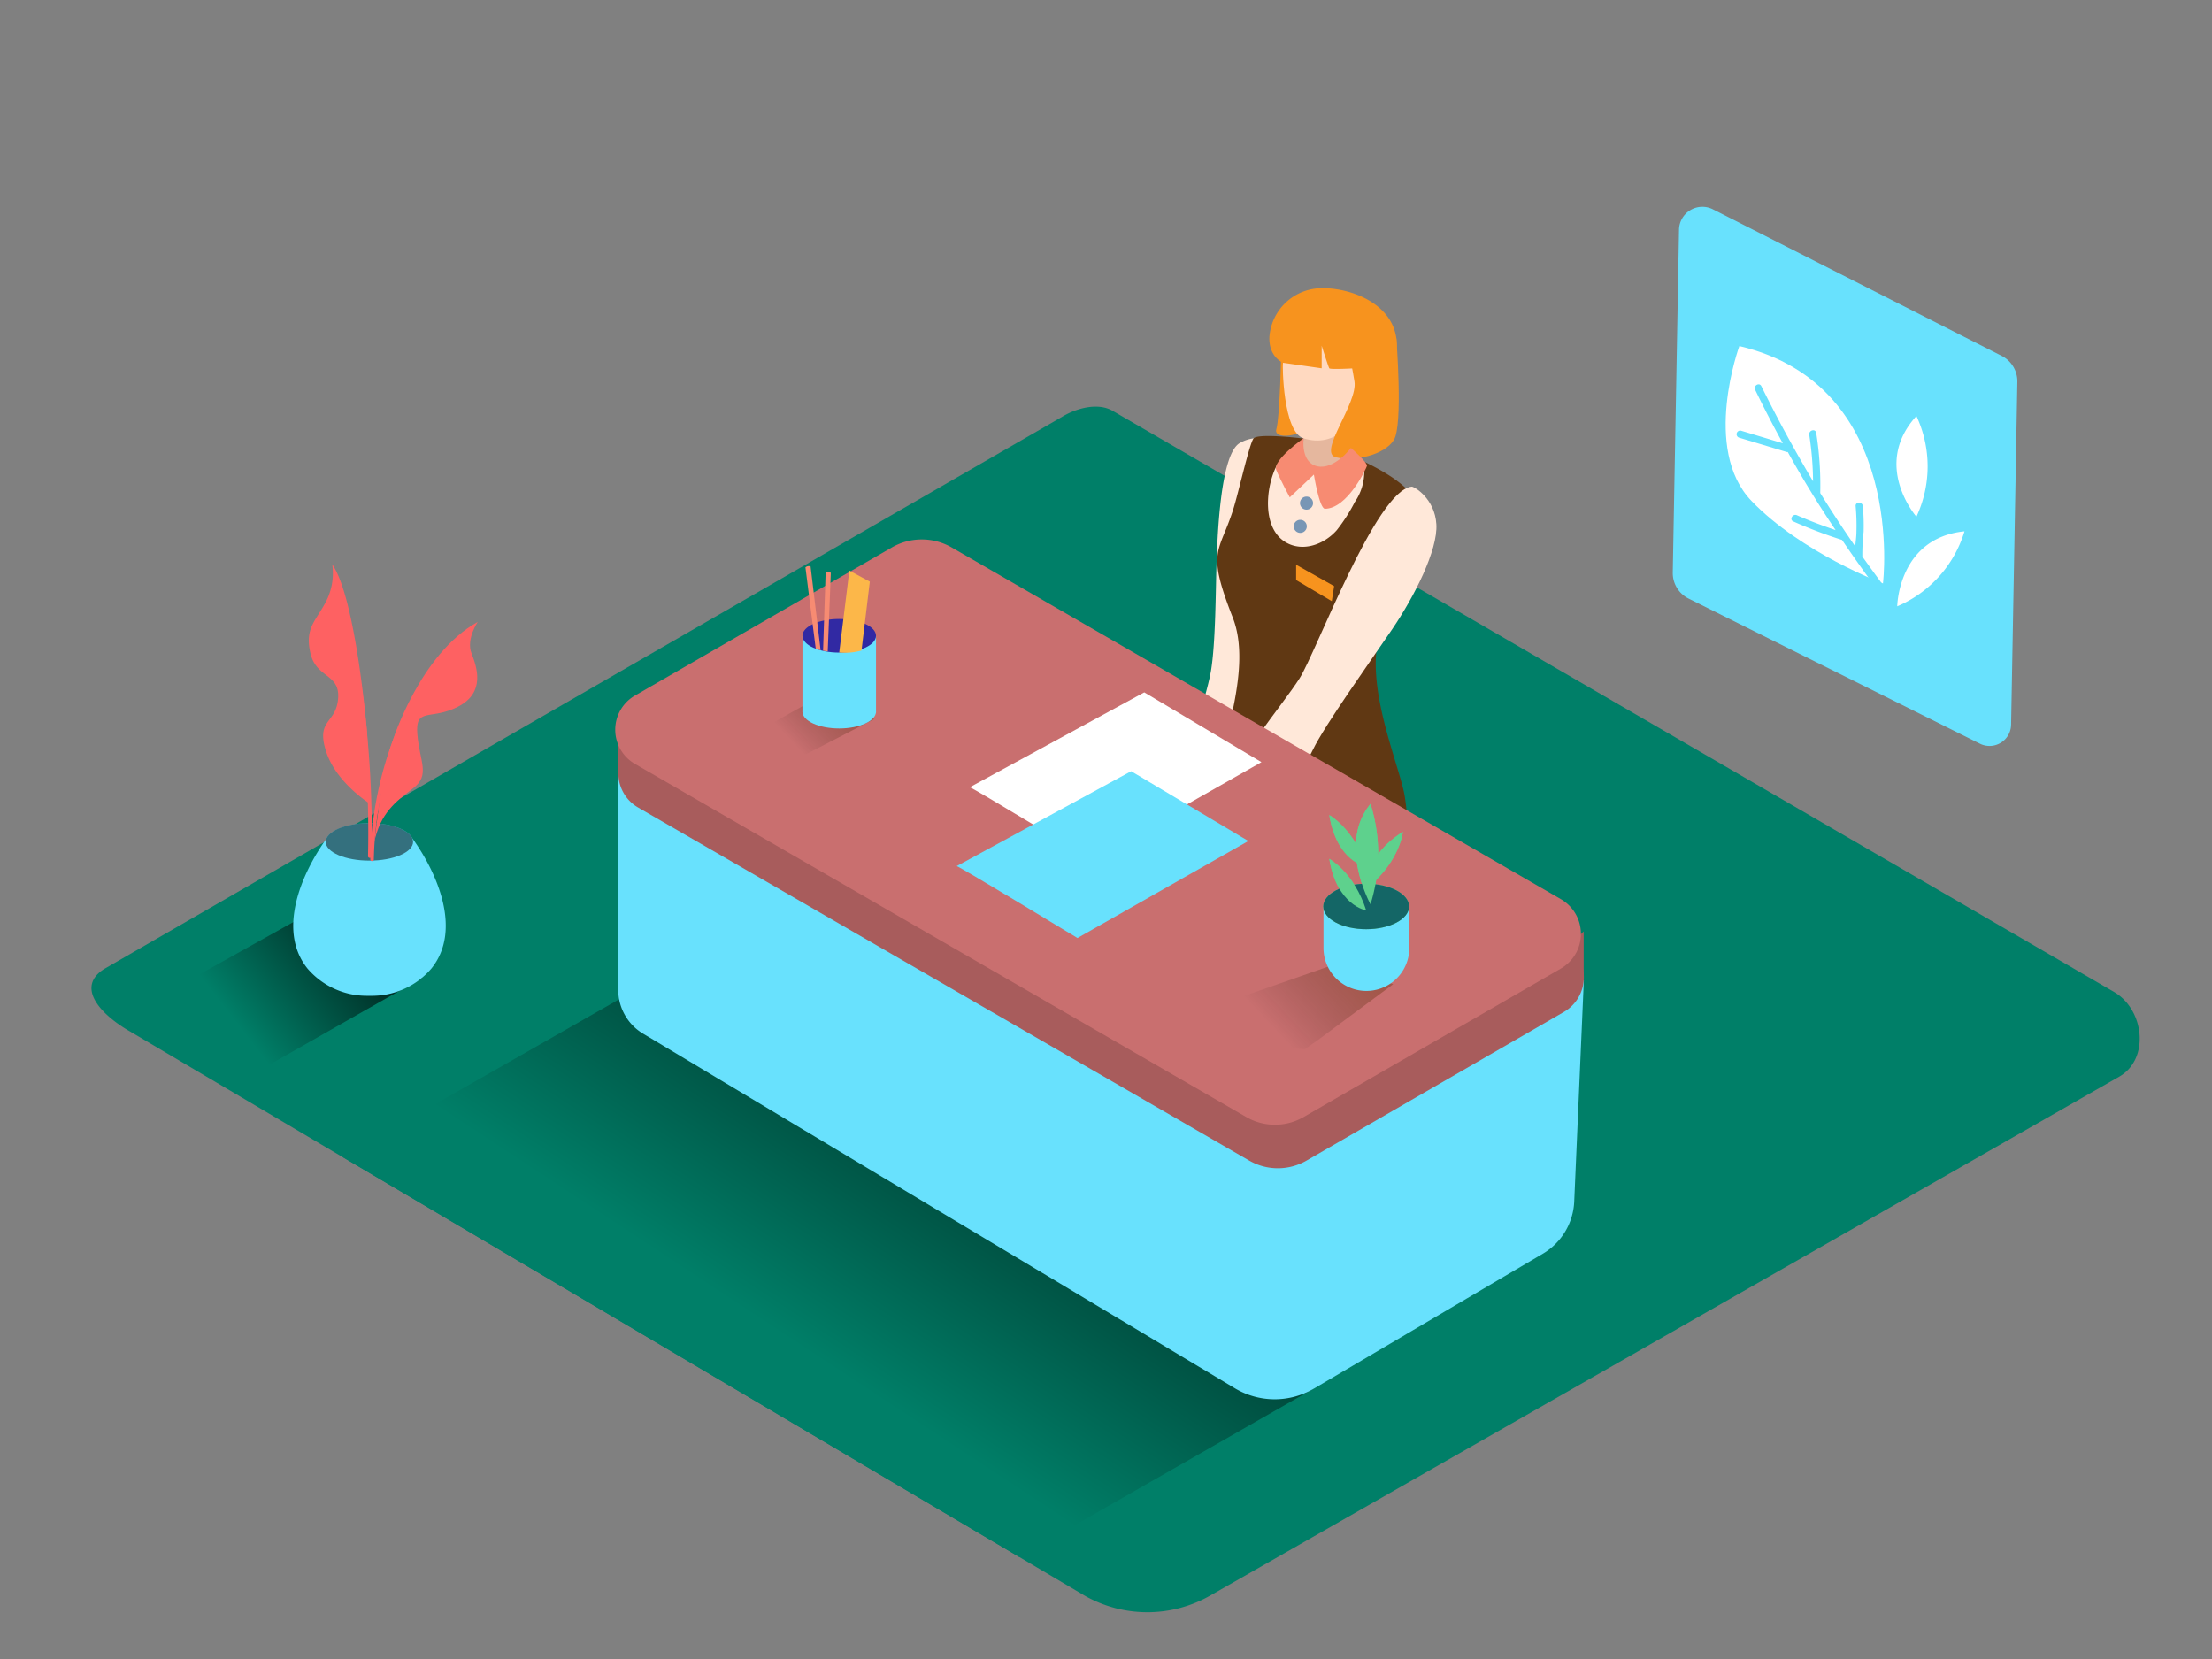 <svg id="Layer_2" data-name="Layer 2" xmlns="http://www.w3.org/2000/svg" xmlns:xlink="http://www.w3.org/1999/xlink" viewBox="0 0 400 300"><rect x="0" y="0" width="400" height="300" fill="#808080" stroke="none"/><defs><linearGradient id="linear-gradient" x1="142.06" y1="241.85" x2="177.55" y2="187.94" gradientUnits="userSpaceOnUse"><stop offset="0" stop-color="#007f68"/><stop offset="1" stop-color="#003128"/></linearGradient><linearGradient id="linear-gradient-2" x1="43.07" y1="185.44" x2="62.84" y2="170.16" xlink:href="#linear-gradient"/><linearGradient id="linear-gradient-3" x1="229.26" y1="185" x2="242.58" y2="172.47" gradientUnits="userSpaceOnUse"><stop offset="0" stop-opacity="0"/><stop offset="0.99" stop-color="#552800"/></linearGradient><linearGradient id="linear-gradient-4" x1="143.52" y1="134.52" x2="152.07" y2="126.48" xlink:href="#linear-gradient-3"/></defs><title>PP</title><path d="M196.24,288.6,23.74,186.65c-5.49-3.08-10.2-8.15-4.85-11.46L192,75.41c2.6-1.61,6.54-2.66,9.18-1.13L382.28,179.37c5.49,3.19,6.48,12.1,1,15.29L219,288.44A22.94,22.94,0,0,1,196.24,288.6Z" fill="#007f68"/><polyline points="237.6 251.07 184.31 281.55 61.94 209.22 131.94 169.31" fill="url(#linear-gradient)"/><path d="M235.76,77.29l-.21,7.44s6.37,2.87,9.59,2v-12" fill="#e5b79e"/><path d="M231.69,63.36s-.22,12-.89,14.26,6.51,1.15,6.79-2.24" fill="#f7931e"/><path d="M232,65.6c-.12.38,0,12.5,3.71,13.66,5.84,1.83,9.37-3,11.14-6.79s.65-14.67-5.7-15.36S233.13,62.14,232,65.6Z" fill="#ffd9c0"/><path d="M232,65.6s-2.62-1.05-2.45-4.71A9.52,9.52,0,0,1,239,52.12C245.13,52,254.89,56,252.1,65.7c-3,10.32-7.72,10.71-7.72,10.71s2.28-5.57,1.69-8.28-1.28-5.44-1.28-5.19.17,3.66.17,3.66-4.4.26-4.58,0S239,62.51,239,62.51v4.09Z" fill="#f7931e"/><path d="M245.57,69.45s.91-5.13,2.58-4.07,1.28,5.18-2.05,6.34" fill="#ffd9c0"/><path d="M252.5,61.17s1.25,15.69-.45,18.4-7.12,3.95-10.48,3.12,4-9.74,3.36-13.72-1.58-7.81-1.58-7.81" fill="#f7931e"/><path d="M230.73,80.07a6.54,6.54,0,0,0-6.45,0c-3.72,1.86-4.15,17.87-4.3,22.12s-.14,14-1,19.14-5.59,18.19-4.3,19.34,5.44,4.58,7,2.87,9-52.1,9-52.1" fill="#ffe8d9"/><path d="M246.69,85.35l-4.46-1.13a1.11,1.11,0,0,1-.78.9c-2,.65-5-.19-5.88-2.24a1.23,1.23,0,0,1-.08-.38l-3.36-.85c.18.48-5.49,1.9-5.17,7.09s-.06,10.69,3.78,11.43a39.22,39.22,0,0,0,7.54.63l6.77-5,2.57-6.45Z" fill="#ffe8d9"/><path d="M249,116.91c1.34-8.75,10.09-20.58,7.31-25.94-1.73-3.34-6.1-5.79-9.89-7.61a1.15,1.15,0,0,1,0,.12c-.13.29-.29.57-.43.85a1.16,1.16,0,0,1,.71,1A9.59,9.59,0,0,1,245,90.77a31.09,31.09,0,0,1-3.26,5.09c-2.06,2.36-5.6,3.86-8.64,2.51C228,96.1,228.8,87.95,231,83.93a1.1,1.1,0,0,1,1.78-.22l.34-.48c.08-.12.14-.24.22-.35s.07-.07.11-.11h0l0,0a1.2,1.2,0,0,1,.29-.24s.07-.07.1-.09a1,1,0,0,1,0-.42,7.68,7.68,0,0,1,1.84-2.73h0s-8.23-1-9,0-2.71,9.8-3.7,12.91c-2.53,7.92-4.88,7.2-.06,19.47,3.63,9.25-2.2,22.78-2.41,28.75a142.57,142.57,0,0,1-1.85,15.33S251.9,172.59,253.86,173s1.24-24.29,0-29.85S247.68,125.66,249,116.91Z" fill="#603813"/><path d="M235.74,79.24s-5.68,4-4.95,5.76,2.44,4.94,2.44,4.94l4.36-4.12s1,6.17,2,6.18c4,0,7.39-7.11,7.59-7.72S244.29,81,244.29,81s-3,4-6.08,3.32S235.74,79.24,235.74,79.24Z" fill="#f78b72"/><path d="M236.26,89.8a1.18,1.18,0,0,0,0,2.36A1.18,1.18,0,0,0,236.26,89.8Z" fill="#7896b5"/><path d="M235.13,94a1.18,1.18,0,0,0,0,2.36A1.18,1.18,0,0,0,235.13,94Z" fill="#7896b5"/><path d="M255.3,88c.45,0,4.15,2.14,4.44,6.8s-4,13.11-8,19-12.18,17.33-14.33,21.78-7.16,10.89-7.16,10.89-5.94-.42-7.16-4.87c-.76-2.76,8.89-14.18,11.9-18.91S248.85,88.57,255.3,88Z" fill="#ffe8d9"/><path d="M77,174c.18-.62.36-1.23.52-1.85-6.34-2.81-14.14-3.8-19-8.46L24.77,182.5c5.36,5,11.58,9.15,17.18,13.88l34.29-19.49q.16-.71.35-1.42a.67.67,0,0,1,0-.73Z" fill="url(#linear-gradient-2)"/><path d="M74.55,151.57c-.72-1.55-3.92-2.72-7.75-2.72s-7.18,1.23-7.79,2.84c-4.51,6.31-8.94,16.58-3.4,23.46a14.12,14.12,0,0,0,10.88,4.92h.67A14.12,14.12,0,0,0,78,175.15C83.61,168.22,79.09,157.87,74.55,151.57Z" fill="#68e1fd"/><ellipse cx="66.8" cy="152.24" rx="7.9" ry="3.39" opacity="0.5"/><path d="M76,123.48a65.38,65.38,0,0,0-8.77,27.08,189.11,189.11,0,0,0-3.17-34.48c-.08-.4-.69-.23-.62.17a188.21,188.21,0,0,1,3.11,38.57.3.3,0,0,0,.41.29c0,.09,0,.19,0,.28a.32.32,0,0,0,.64,0,64.71,64.71,0,0,1,9-31.6A.32.32,0,0,0,76,123.48Z" fill="#fe6162"/><path d="M71,134s4.89-15.73,15.39-21.54c0,0-2.13,3.12-1.13,5.67s2.55,7.09-2.41,9.65-7.8,0-7.38,5,2.39,7.38-.79,9.79-5.9,4.51-7,9.7C67.76,152.24,69,139.23,71,134Z" fill="#fe6162"/><path d="M66.37,132.35s-2-24.16-6.28-30.27a11.23,11.23,0,0,1-1.19,6.8c-1.84,3.49-3.82,4.71-2.76,9.26s5.38,3.64,5,8.2-4,3.7-2.21,9.44,7.93,9.53,7.93,9.53" fill="#fe6162"/><path d="M111.8,131.64V179a9.22,9.22,0,0,0,4.48,7.91l107,64.12a14,14,0,0,0,14.34.06L279,226.71a11.54,11.54,0,0,0,5.67-9.44l1.74-40" fill="#68e1fd"/><polyline points="286.38 168.42 286.38 177.27 283.4 177.27 282.36 172.4" fill="#a85c5c"/><polygon points="111.8 140.35 111.8 131.64 115.46 136.46 111.8 140.35" fill="#a85c5c"/><path d="M115.35,133.68l46.45-26.82a10.83,10.83,0,0,1,10.83,0l110.16,63.6a7.24,7.24,0,0,1,0,12.54l-46.53,26.87a10.36,10.36,0,0,1-10.36,0L115.35,146A7.14,7.14,0,0,1,115.35,133.68Z" fill="#a85c5c"/><path d="M114.82,125.78,161.27,99a10.83,10.83,0,0,1,10.83,0l110.16,63.6a7.24,7.24,0,0,1,0,12.54L235.73,202a10.36,10.36,0,0,1-10.36,0L114.82,138.14A7.14,7.14,0,0,1,114.82,125.78Z" fill="#c96f6f"/><path d="M175.37,142.36c.71.18,21.84,13,21.84,13l30.9-17.54-21.19-12.62Z" fill="#fff"/><path d="M173,156.62c.71.18,21.84,13,21.84,13l30.9-17.54-21.19-12.62Z" fill="#68e1fd"/><path d="M226.6,187.78c1.89.58,3.79,1.15,5.74,1.54a29.37,29.37,0,0,0,3.59.41l2-1.37,14-10.39-10.69-3.55L216,183.23C219.08,185.52,222.94,186.66,226.6,187.78Z" opacity="0.32" fill="url(#linear-gradient-3)"/><path d="M246.33,166.67a11.86,11.86,0,0,1-7-2.71v7.47a7.76,7.76,0,0,0,7.76,7.76h0a7.76,7.76,0,0,0,7.76-7.76v-7.6C252.16,164.92,249.16,166.92,246.33,166.67Z" fill="#68e1fd"/><ellipse cx="247.05" cy="163.92" rx="7.76" ry="4.11" fill="#5ed18d"/><path d="M247.05,164.62s-5.27-.78-6.67-9.31C240.38,155.31,244.88,157.79,247.05,164.62Z" fill="#5ed18d"/><path d="M247.83,163.53s-6-10.86,0-18.15A30.42,30.42,0,0,1,247.83,163.53Z" fill="#5ed18d"/><path d="M247.05,156.7s-5.27-.78-6.67-9.31C240.38,147.4,244.88,149.88,247.05,156.7Z" fill="#5ed18d"/><path d="M247.69,160.18s-1.32-5.16,6-9.75C253.7,150.43,253.15,155.54,247.69,160.18Z" fill="#5ed18d"/><ellipse cx="247.05" cy="163.92" rx="7.76" ry="4.11" fill="#146666"/><path d="M247.05,164.62s-5.27-.78-6.67-9.31C240.38,155.31,244.88,157.79,247.05,164.62Z" fill="#5ed18d"/><path d="M247.83,163.53s-6-10.86,0-18.15A30.42,30.42,0,0,1,247.83,163.53Z" fill="#5ed18d"/><path d="M247.05,156.7s-5.27-.78-6.67-9.31C240.38,147.4,244.88,149.88,247.05,156.7Z" fill="#5ed18d"/><path d="M247.69,160.18s-1.32-5.16,6-9.75C253.7,150.43,253.15,155.54,247.69,160.18Z" fill="#5ed18d"/><path d="M141.81,136.31c1.22.37,2.44.74,3.68,1,.76.15-2.37.21-1.6.27l1.19-.84,13-6.71-9.78-4.12L135,133.39A22.46,22.46,0,0,0,141.81,136.31Z" opacity="0.32" fill="url(#linear-gradient-4)"/><path d="M145.11,115v13.83s13.3.74,13.3,0V115" fill="#68e1fd"/><ellipse cx="151.76" cy="128.69" rx="6.65" ry="3.04" fill="#68e1fd"/><ellipse cx="151.76" cy="114.97" rx="6.65" ry="3.04" fill="#3129a3"/><path d="M147.61,117.34l0,0c.25.09.51.17.78.24l-1.81-15.15a.91.91,0,0,0-.93.17l1.86,14.69Z" fill="#f78b72"/><path d="M149.68,117.8l.56-14.22a.91.91,0,0,0-.94,0l-.46,14.08A7.45,7.45,0,0,0,149.68,117.8Z" fill="#f78b72"/><path d="M151.76,118l1.83-14.82,3.7,2-1.5,12.45A11.31,11.31,0,0,1,151.76,118Z" fill="#fcb749"/><polygon points="234.38 102.12 241.25 105.99 240.83 108.71 234.38 104.89 234.38 102.12" fill="#f7931e"/><path d="M364.8,69.06l-1.13,62a3.9,3.9,0,0,1-5.64,3.42l-52.68-26.24a5.16,5.16,0,0,1-2.86-4.71l1.13-62a4.22,4.22,0,0,1,6.13-3.68L362,64.37A5.16,5.16,0,0,1,364.8,69.06Z" fill="#68e1fd"/><path d="M314.53,62.58s-6.83,18.6,2.19,28S340.5,105.5,340.5,105.5,344.91,69.7,314.53,62.58Z" fill="#fff"/><path d="M346.55,93.44s-8.12-9.3,0-18.21A21.47,21.47,0,0,1,346.55,93.44Z" fill="#fff"/><path d="M343.08,109.64s.16-12.35,12.16-13.56A21.47,21.47,0,0,1,343.08,109.64Z" fill="#fff"/><path d="M341.1,106.55c-1.48-1.94-2.91-3.92-4.33-5.91a37.15,37.15,0,0,1,.23-4.46,38.87,38.87,0,0,0-.14-4.65c-.07-.83-1.37-.84-1.3,0a38.28,38.28,0,0,1,.14,4.65c0,.88-.15,1.76-.21,2.63q-3.29-4.74-6.33-9.65a60.19,60.19,0,0,0-.73-10.88c-.13-.83-1.39-.48-1.26.35a57.81,57.81,0,0,1,.69,8.4q-5-8.38-9.35-17.2c-.37-.75-1.49-.09-1.12.66q2.38,4.9,5,9.67l-7.53-2.27a.65.65,0,0,0-.35,1.26l8.6,2.59a.62.62,0,0,0,.18,0q4,7.23,8.65,14.12c-2.36-.8-4.69-1.67-7-2.69-.76-.34-1.42.78-.66,1.12a84.71,84.71,0,0,0,8.82,3.35h0c2.19,3.23,4.45,6.43,6.82,9.55C340.48,107.86,341.61,107.21,341.1,106.55Z" fill="#68e1fd"/></svg>